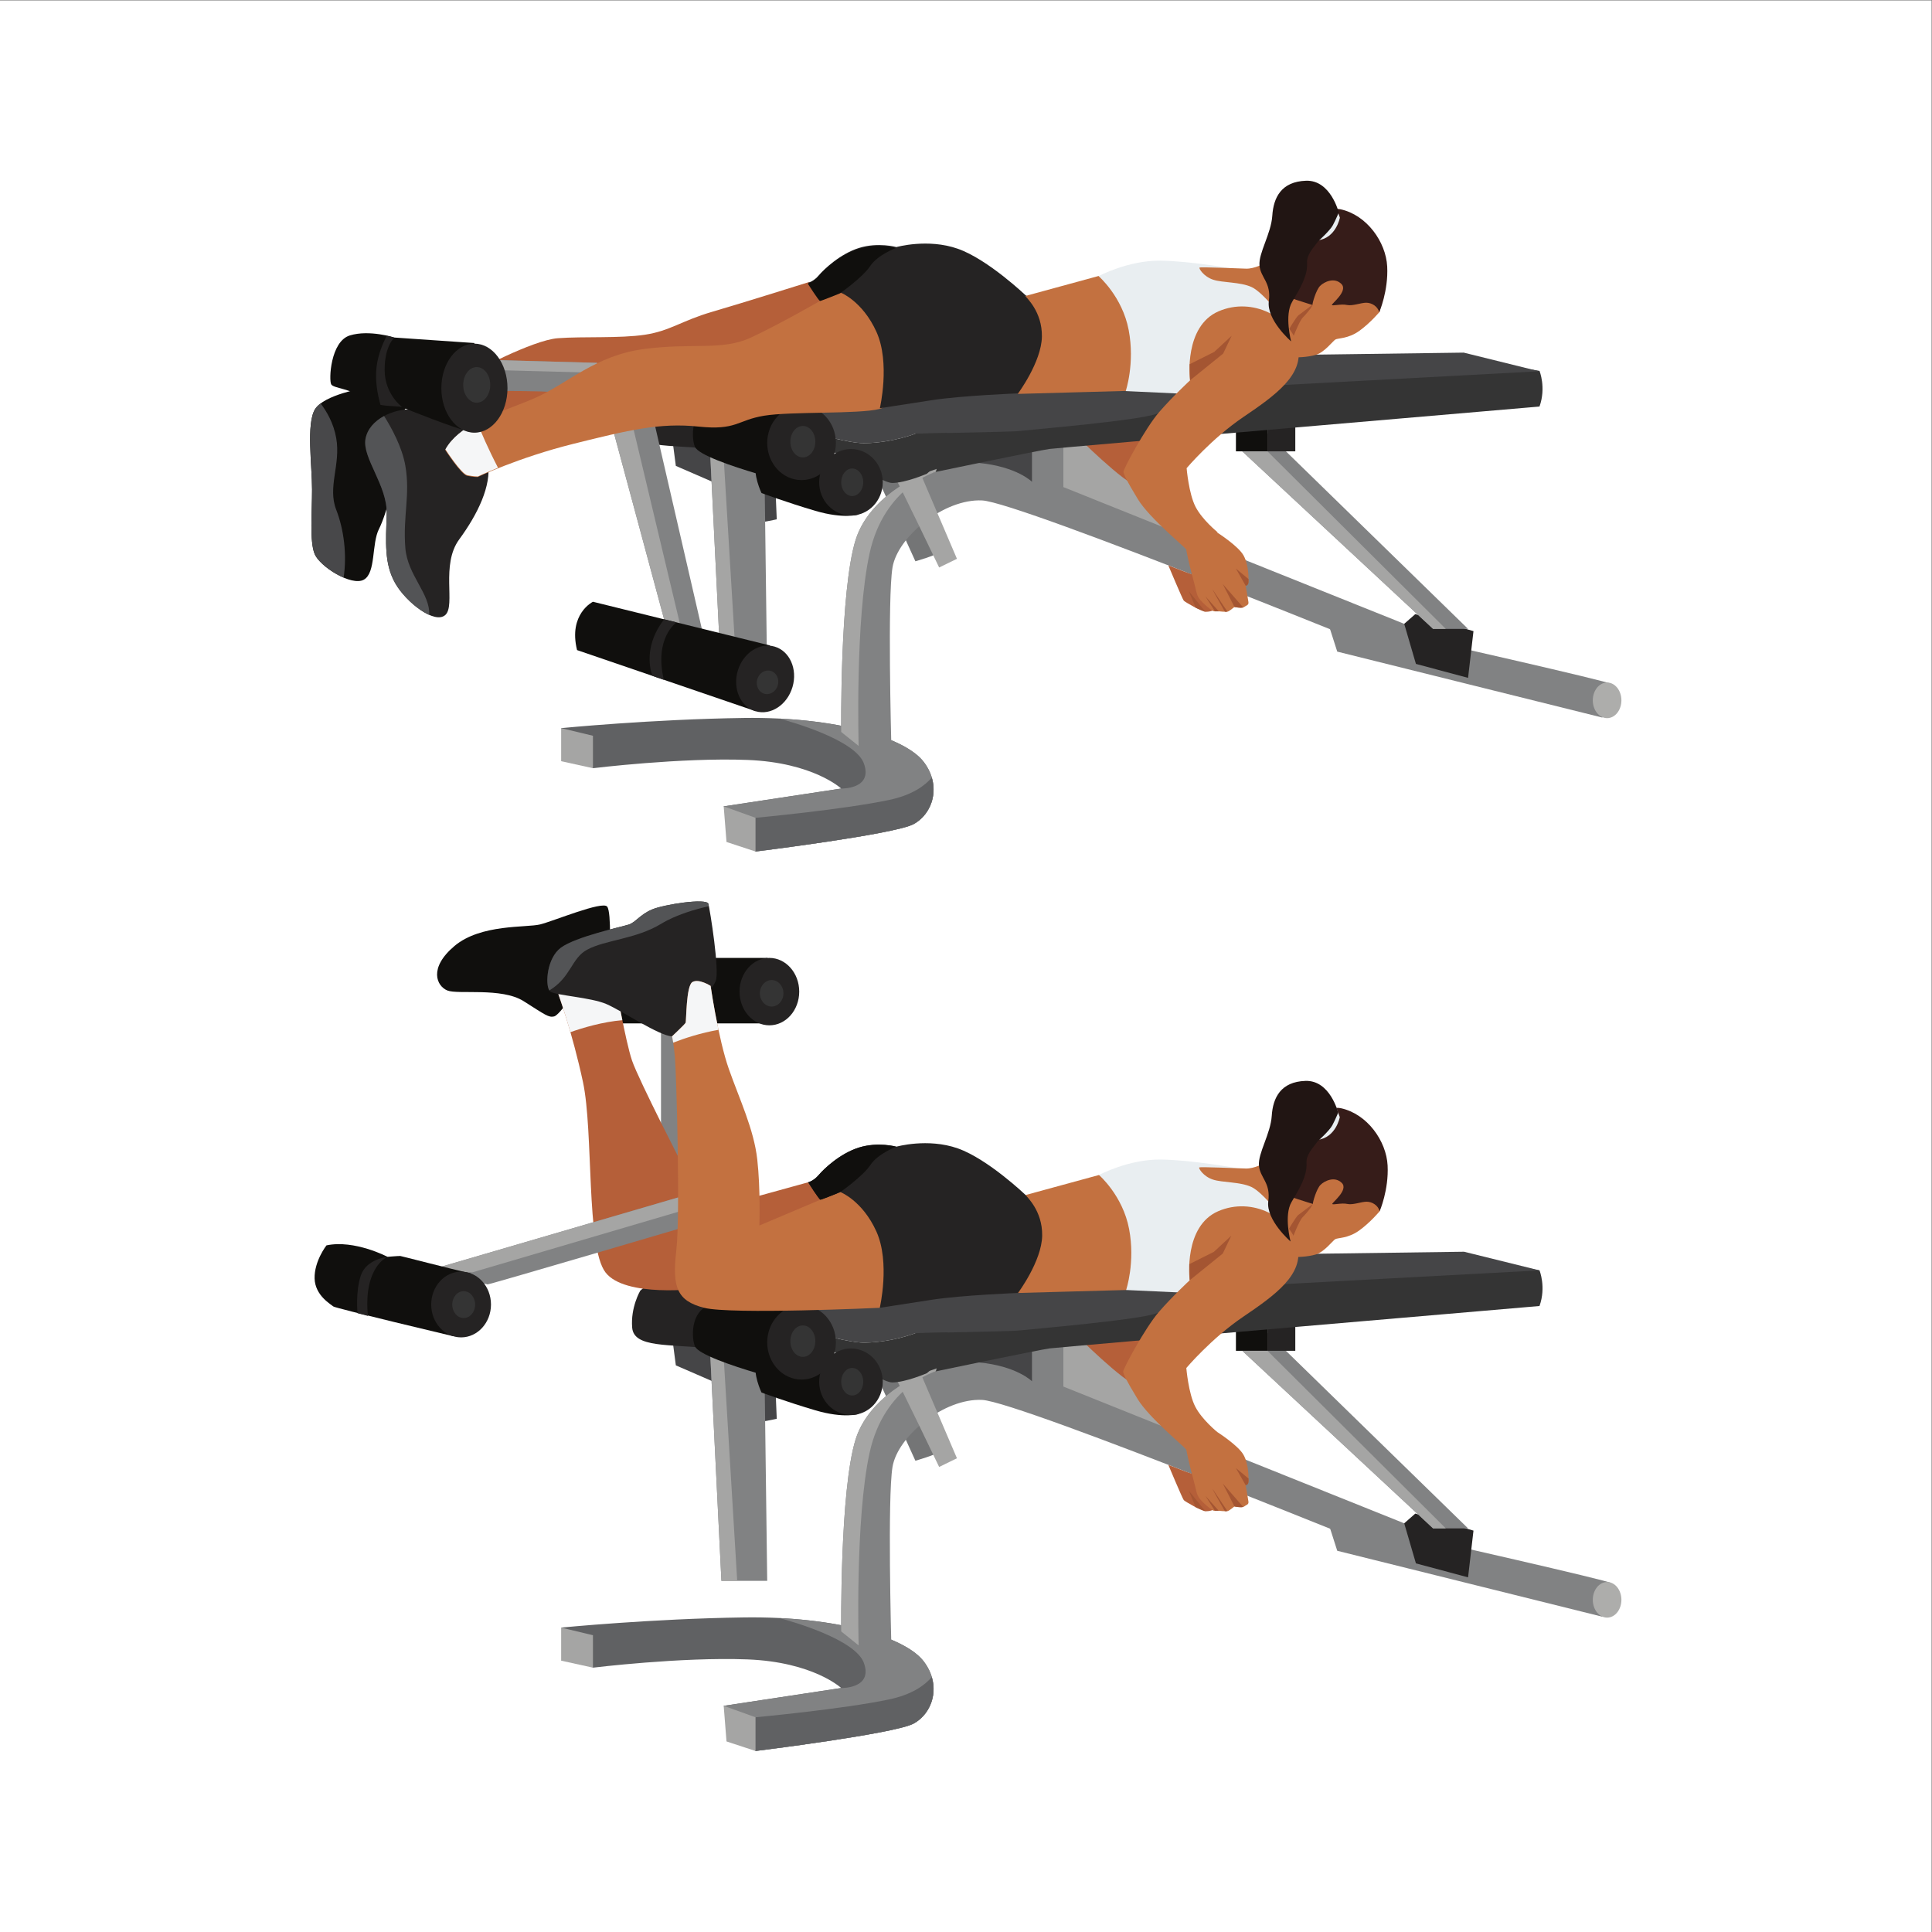 <?xml version="1.0" encoding="UTF-8" standalone="no"?>
<svg
   xmlns:dc="http://purl.org/dc/elements/1.1/"
   xmlns:cc="http://creativecommons.org/ns#"
   xmlns:rdf="http://www.w3.org/1999/02/22-rdf-syntax-ns#"
   xmlns:svg="http://www.w3.org/2000/svg"
   xmlns="http://www.w3.org/2000/svg"
   viewBox="0 0 2666.667 2666.667"
   height="2666.667"
   width="2666.667"
   xml:space="preserve"
   id="svg2"
   version="1.1"><rect x="0" y="0" width="2666.667" height="2666.667" fill="#808080" stroke="none"/><defs
     id="defs6" /><g
     transform="matrix(1.333,0,0,-1.333,0,2666.667)"
     id="g10"><g
       transform="scale(0.1)"
       id="g12"><g
         transform="scale(1.227)"
         id="g14"><path
           id="path16"
           style="fill:#ffffff;fill-opacity:1;fill-rule:nonzero;stroke:none"
           d="M 16300,0 H 0 V 16300 H 16300 V 0" /></g><path
         id="path18"
         style="fill:#b55f39;fill-opacity:1;fill-rule:nonzero;stroke:none"
         d="m 12042,14717.1 h -1031.2 v 1031.1 H 12042 v -1031.1" /><path
         id="path20"
         style="fill:#606163;fill-opacity:1;fill-rule:nonzero;stroke:none"
         d="m 5810.5,12465.5 c 0,0 936.17,92.2 1893.81,105.4 957.64,13.1 1668.86,-204.2 1859.83,-454.4 190.98,-250.3 92.2,-540 -105.37,-645.4 -197.55,-105.3 -1635.7,-283.2 -1635.7,-283.2 l -329.54,467.6 1216.71,184.4 c 0,0 -288.05,270 -971.58,296.3 -683.53,26.4 -1598.89,-85.6 -1598.89,-85.6 l -329.27,414.9" /><path
         id="path22"
         style="fill:#818283;fill-opacity:1;fill-rule:nonzero;stroke:none"
         d="m 9564.14,12116.5 c -165.79,217.2 -723.73,409.6 -1494.56,448 139.96,-37.5 786.93,-222.6 874.95,-463.2 98.78,-270 -234.29,-261.4 -234.29,-261.4 l -1216.71,-184.4 329.54,-467.6 c 0,0 1438.15,177.9 1635.71,283.2 197.56,105.4 296.34,395.1 105.36,645.4" /><path
         id="path24"
         style="fill:#454547;fill-opacity:1;fill-rule:nonzero;stroke:none"
         d="m 8020.98,15154.1 21.95,-526.4 c 0,0 -198.26,-43.9 -219.86,-35.1 -21.61,8.8 -113.8,346.8 -109.41,507 4.39,160.3 -43.9,226.1 43.9,208.6 87.81,-17.6 263.42,-154.1 263.42,-154.1" /><path
         id="path26"
         style="fill:#454547;fill-opacity:1;fill-rule:nonzero;stroke:none"
         d="m 6967.32,15415.6 30.74,-234.7 495.47,-215.2 c 0,0 42,369.8 -53.32,465.9 -95.33,96.1 -270.94,135.6 -314.84,113.7 -43.9,-22 -158.05,-129.7 -158.05,-129.7" /><path
         id="path28"
         style="fill:#818283;fill-opacity:1;fill-rule:nonzero;stroke:none"
         d="M 7353.66,15308.2 7470,12949.5 h 474.15 l -30.62,2358.7 h -559.87" /><path
         id="path30"
         style="fill:#a5a5a4;fill-opacity:1;fill-rule:nonzero;stroke:none"
         d="m 7479.88,15488.2 153.5,-2538.7 H 7470 l -116.34,2358.7 126.22,180" /><path
         id="path32"
         style="fill:#252323;fill-opacity:1;fill-rule:nonzero;stroke:none"
         d="m 6629.28,15953.5 c 0,0 -100.98,-171.2 -83.42,-381.9 17.56,-210.7 373.17,-168.7 834.14,-216.1 460.98,-47.3 162.44,479.5 109.76,536.6 -52.68,57.1 -294.14,228.3 -465.37,250.2 -171.21,22 -395.11,-188.8 -395.11,-188.8" /><path
         id="path34"
         style="fill:#747576;fill-opacity:1;fill-rule:nonzero;stroke:none"
         d="m 9065.85,15099.6 412.69,-906.5 c 0,0 224.01,65.8 210.79,79 -13.24,13.2 -267.87,827.5 -267.87,827.5 h -355.61" /><path
         id="path36"
         style="fill:#454547;fill-opacity:1;fill-rule:nonzero;stroke:none"
         d="m 10466.3,15488.2 c -52.6,-13.2 -468.8,-198.8 -460.9,-237.1 7.8,-38.3 671.7,-350 698,-382.4 26.3,-32.5 197.6,-118.1 191,33.4 -6.6,151.4 -36.7,548.1 -90.5,603.5 -53.8,55.4 -337.6,-17.4 -337.6,-17.4" /><path
         id="path38"
         style="fill:#a5a5a4;fill-opacity:1;fill-rule:nonzero;stroke:none"
         d="m 11144.6,15494.8 c 0,0 493.9,-493.9 638.8,-526.9 144.9,-32.9 500.5,-661.8 500.5,-661.8 0,0 13.2,-260.1 -480.7,75.7 -493.9,335.9 -882.5,447.3 -941.7,470.6 -59.3,23.3 -9.8,519.2 -57.6,653.2 -47.8,134 -16.4,218.6 123.4,152.4 139.8,-66.1 177.8,-226.4 177.8,-226.4 l 39.5,63.2" /><g
         transform="scale(1.025)"
         id="g40"><path
           id="path42"
           style="fill:#818283;fill-opacity:1;fill-rule:nonzero;stroke:none"
           d="m 13406,13255.7 102.8,-321.2 2678.2,-666.3 c 0,0 113,314.9 87.3,340.6 -25.7,25.6 -1866.3,441.3 -1866.3,441.3 l -1002,205.6" /></g><path
         id="path44"
         style="fill:#818283;fill-opacity:1;fill-rule:nonzero;stroke:none"
         d="m 10685.8,15418.7 v -402.6 c 0,0 -155.4,157.4 -549.6,195.3 -394.25,37.9 -1112.05,-269.8 -1276.69,-796.6 C 8694.88,13887.9 8710.24,12426 8710.24,12426 l 180.72,-144.9 337.33,52.7 c 0,0 -39.51,1476.2 13.17,1795.1 52.69,318.8 533.41,713.9 928.54,694.2 395.1,-19.8 4491.2,-1692.5 4491.2,-1692.5 l 59.3,342.5 -3709.7,1488.3 v 696.6 l -325,-239.3" /><g
         transform="scale(1.03)"
         id="g46"><path
           id="path48"
           style="fill:#adadab;fill-opacity:1;fill-rule:nonzero;stroke:none"
           d="m 16300,12381.8 c 0,-98.9 -64.4,-179 -143.8,-179 -79.5,0 -143.9,80.1 -143.9,179 0,98.8 64.4,179 143.9,179 79.4,0 143.8,-80.2 143.8,-179" /></g><path
         id="path50"
         style="fill:#252323;fill-opacity:1;fill-rule:nonzero;stroke:none"
         d="m 14654.6,13646.1 -114.6,-100.6 121.2,-414.9 540,-144.8 56,484 -602.6,176.3" /><path
         id="path52"
         style="fill:#818283;fill-opacity:1;fill-rule:nonzero;stroke:none"
         d="m 12928.2,15415.6 -65.3,-84 1976.1,-1838.8 h 362.2 l -2110.6,2057.7 -162.4,-134.9" /><path
         id="path54"
         style="fill:#100f0d;fill-opacity:1;fill-rule:nonzero;stroke:none"
         d="m 13123.9,15331.6 h -326.4 v 326.4 h 326.4 v -326.4" /><path
         id="path56"
         style="fill:#252323;fill-opacity:1;fill-rule:nonzero;stroke:none"
         d="m 13123.9,15331.6 h 288.3 v 371.7 h -288.3 v -371.7" /><path
         id="path58"
         style="fill:#343434;fill-opacity:1;fill-rule:nonzero;stroke:none"
         d="m 15624.8,16216.4 316.1,-52.1 c 0,0 70.3,-171.2 0,-368.8 0,0 -4967.5,-425.9 -5072.9,-439 -105.3,-13.2 -1270.93,-256.9 -1270.93,-256.9 l -118.53,414.9 c 0,0 1560.76,377.6 2739.46,416 l 939.5,84.5 2467.3,201.4" /><g
         transform="scale(1.007)"
         id="g60"><path
           id="path62"
           style="fill:#454547;fill-opacity:1;fill-rule:nonzero;stroke:none"
           d="m 13455.5,16218.3 1595.2,21.8 775.8,-191.8 -2763.4,-148.2 274.6,399.9 117.8,-81.7" /></g><path
         id="path64"
         style="fill:#454547;fill-opacity:1;fill-rule:nonzero;stroke:none"
         d="m 7733.42,15745 c 0,0 935.12,-335.8 1224.87,-329.3 289.76,6.6 520.25,98.8 520.25,98.8 0,0 1025.16,19.8 1062.46,26.4 37.3,6.5 1392,118.9 1457.5,192 65.6,73.2 320.5,65.9 320.5,197.6 0,131.7 847.3,97.7 -101,209.6 -948.3,112 -2205.9,6.6 -2528.67,0 -322.75,-6.6 -1955.91,-395.1 -1955.91,-395.1" /><path
         id="path66"
         style="fill:#100f0d;fill-opacity:1;fill-rule:nonzero;stroke:none"
         d="m 8824.39,14807.7 66.57,-130.3 c 0,0 -149.98,-49.7 -448.52,38.1 -298.53,87.8 -557.56,184.4 -557.56,184.4 0,0 -96.58,206.3 -48.29,302.9 48.29,96.6 137.19,204.1 347.14,152.7 209.93,-51.3 263.65,-18.4 375.32,-122.9 111.68,-104.4 265.34,-424.9 265.34,-424.9" /><path
         id="path68"
         style="fill:#100f0d;fill-opacity:1;fill-rule:nonzero;stroke:none"
         d="m 8299.76,15033.8 c 0,0 -199.76,-11 -458.78,65.8 -259.02,76.9 -610.24,195.4 -645.36,278.8 -35.13,83.4 -48.3,358.5 149.26,425.1 197.56,66.6 954.88,0 954.88,0 v -769.7" /><path
         id="path70"
         style="fill:#a5a5a4;fill-opacity:1;fill-rule:nonzero;stroke:none"
         d="m 9004.38,14276.5 c 151.47,691.4 685.51,842.5 685.51,842.5 0,0 3.39,11.4 9.11,30.7 -351.34,-113.9 -726.26,-372.6 -839.49,-734.9 C 8694.88,13887.9 8710.24,12426 8710.24,12426 l 180.72,-144.9 c 0,0 -38.04,1303.9 113.42,1995.4" /><path
         id="path72"
         style="fill:#606163;fill-opacity:1;fill-rule:nonzero;stroke:none"
         d="m 9204.43,11721.4 c -481.02,-101 -1381.36,-184.4 -1381.36,-184.4 0,0 -89.53,-9.3 -231.87,-20.1 l 231.87,-329 c 0,0 1438.15,177.9 1635.71,283.2 155.56,83 249.76,280.3 189.59,482.6 -72.22,-84.9 -204.28,-182 -443.94,-232.3" /><path
         id="path74"
         style="fill:#a5a5a4;fill-opacity:1;fill-rule:nonzero;stroke:none"
         d="m 13123.9,15331.6 1846.8,-1838.8 H 14839 l -1976.1,1838.8 h 261" /><path
         id="path76"
         style="fill:#a5a5a4;fill-opacity:1;fill-rule:nonzero;stroke:none"
         d="m 9280.97,15033.8 c 21.94,-24.2 443.41,-904.9 443.41,-904.9 l 184.39,90 -430.23,1005.9 -197.57,-191" /><path
         id="path78"
         style="fill:#343434;fill-opacity:1;fill-rule:nonzero;stroke:none"
         d="m 9810.61,15521.2 c -184.86,-3.8 -332.07,-6.7 -332.07,-6.7 0,0 -230.49,-92.2 -520.25,-98.8 -120.17,-2.7 -351.35,53.5 -580.78,120.2 l -9.7,-37.8 c 0,0 732.07,-493.9 870.36,-493.9 138.29,0 358.9,95.4 358.9,95.4 0,0 321.7,267 213.54,421.6 v 0" /><path
         id="path80"
         style="fill:#252323;fill-opacity:1;fill-rule:nonzero;stroke:none"
         d="m 8655.37,15418.7 c 0,-212.6 -159.21,-384.9 -355.61,-384.9 -196.4,0 -355.61,172.3 -355.61,384.9 0,212.5 159.21,384.8 355.61,384.8 196.4,0 355.61,-172.3 355.61,-384.8" /><path
         id="path82"
         style="fill:#343434;fill-opacity:1;fill-rule:nonzero;stroke:none"
         d="m 8442.44,15431.6 c 0,-90 -57.91,-162.9 -129.36,-162.9 -71.44,0 -129.35,72.9 -129.35,162.9 0,90 57.91,162.9 129.35,162.9 71.45,0 129.36,-72.9 129.36,-162.9" /><path
         id="path84"
         style="fill:#252323;fill-opacity:1;fill-rule:nonzero;stroke:none"
         d="m 9140.48,15011.4 c 0,-190.1 -147.41,-344.2 -329.26,-344.2 -181.85,0 -329.27,154.1 -329.27,344.2 0,190 147.42,344.1 329.27,344.1 181.85,0 329.26,-154.1 329.26,-344.1" /><path
         id="path86"
         style="fill:#343434;fill-opacity:1;fill-rule:nonzero;stroke:none"
         d="m 8938.54,15011.4 c 0,-78.8 -51.11,-142.7 -114.15,-142.7 -63.04,0 -114.15,63.9 -114.15,142.7 0,78.8 51.11,142.7 114.15,142.7 63.04,0 114.15,-63.9 114.15,-142.7" /><path
         id="path88"
         style="fill:#a5a5a4;fill-opacity:1;fill-rule:nonzero;stroke:none"
         d="m 5810.5,12465.5 v -342.4 l 329.27,-72.5 v 335.9 l -329.27,79" /><path
         id="path90"
         style="fill:#a5a5a4;fill-opacity:1;fill-rule:nonzero;stroke:none"
         d="m 7493.53,11655.5 29.16,-368.8 300.38,-98.8 v 349.1 l -329.54,118.5" /><path
         id="path92"
         style="fill:#100f0d;fill-opacity:1;fill-rule:nonzero;stroke:none"
         d="m 3766.85,15986.7 c 0,0 -412.68,-69.3 -504.88,-219 -92.19,-149.7 -30.72,-580 -30.72,-830.2 0,-250.3 -26.35,-535.6 26.33,-667.3 52.69,-131.7 381.96,-338.1 509.27,-267.8 127.32,70.2 79.02,373.1 158.05,526.8 79.02,153.7 187.26,588.3 188.02,645.4 0.76,57 40.27,492.8 35.88,522.9 -4.39,30.2 153.66,188.3 153.66,188.3 0,0 -395.12,166.8 -465.37,133.9 -70.24,-33 -70.24,-33 -70.24,-33" /><path
         id="path94"
         style="fill:#48484a;fill-opacity:1;fill-rule:nonzero;stroke:none"
         d="m 3481.48,14726.8 c -92.19,237 48.3,465.3 0,741.9 -27.61,158.2 -102.56,281.8 -161.71,358.7 -24.41,-18.3 -44.51,-38.1 -57.8,-59.7 -92.19,-149.7 -30.72,-580 -30.72,-830.2 0,-250.3 -26.35,-535.6 26.33,-667.3 32.47,-81.2 169.96,-190.6 300.5,-246.3 36,239 2.35,499.9 -76.6,702.9" /><path
         id="path96"
         style="fill:#818283;fill-opacity:1;fill-rule:nonzero;stroke:none"
         d="m 6337.33,15594.5 586.09,-2176 349.03,52.7 -533.42,2313.6 -401.7,-190.3" /><path
         id="path98"
         style="fill:#a5a5a4;fill-opacity:1;fill-rule:nonzero;stroke:none"
         d="m 6501.96,15803.5 563.51,-2363.6 -142.05,-21.4 -586.09,2176 164.63,209" /><path
         id="path100"
         style="fill:#252323;fill-opacity:1;fill-rule:nonzero;stroke:none"
         d="m 4884.35,15352.5 c 0,0 -26.59,184.5 -46.28,198.7 -19.7,14.1 -342.44,207.2 -557.56,216 -215.12,8.8 -460.98,-109.7 -496.1,-307.3 -35.12,-197.5 228.3,-482.9 219.51,-777 -8.78,-294.2 -26.34,-513.7 87.81,-715.7 114.14,-201.9 412.68,-430.2 520.24,-329.2 107.56,100.9 -50.49,518 142.68,781.4 193.17,263.5 335.06,556.7 298.53,794.7 -36.52,237.9 -168.83,138.4 -168.83,138.4" /><g
         transform="scale(1.048)"
         id="g102"><path
           id="path104"
           style="fill:#b55f39;fill-opacity:1;fill-rule:nonzero;stroke:none"
           d="m 7987.39,16300 c 0,0 -649.56,-204 -951.28,-292 -301.73,-88 -414.88,-188.6 -663.17,-226.3 -248.29,-37.7 -609.73,-15.7 -861.17,-34.6 -251.44,-18.9 -839.18,-337.1 -839.18,-337.1 l 176.01,-463.8 c 0,0 -427.45,-207 427.44,0 854.88,206.9 1282.33,320 1665.78,426.9 383.44,106.8 963.85,31.4 1116.8,169.7 152.96,138.3 388.28,367.5 398.11,458.9 9.84,91.4 0,257.7 0,257.7 l -469.34,40.6" /></g><path
         id="path106"
         style="fill:#818283;fill-opacity:1;fill-rule:nonzero;stroke:none"
         d="m 5156.72,16276 1025.24,-28 c 0,0 -454.88,-317.9 -480.12,-304.1 -25.24,13.9 -582.8,13.2 -582.8,13.2 l 37.68,318.9" /><path
         id="path108"
         style="fill:#a5a5a4;fill-opacity:1;fill-rule:nonzero;stroke:none"
         d="m 5058.94,16174.4 1179.6,-30.5 -56.58,104.1 -1025.24,28 -97.78,-101.6" /><g
         transform="scale(1.041)"
         id="g110"><path
           id="path112"
           style="fill:#c37140;fill-opacity:1;fill-rule:nonzero;stroke:none"
           d="m 8157.14,16224.1 c 0,0 -402.59,-231.6 -687.13,-364.4 -284.56,-132.8 -578.59,-50.6 -1062.33,-113.8 -483.73,-63.2 -758.79,-341.4 -1078.12,-483.7 -319.33,-142.3 -746.16,-244.2 -901.08,-520.5 0,0 158.08,-244.6 218.16,-257.3 60.06,-12.6 104.33,-12.6 104.33,-12.6 0,0 401.53,193.2 951.67,330.5 550.12,137.4 863.52,211.8 1244.54,171.8 381.04,-40.1 383.71,63.7 652.46,107.9 268.73,44.2 935.85,14.2 1147.69,67.1 211.82,53 436.3,624.7 385.71,734.1 -50.59,109.3 -161.24,261.1 -192.86,308.5 -31.62,47.4 -584.91,108.3 -584.91,108.3 l -198.13,-75.9" /></g><g
         transform="scale(1.018)"
         id="g114"><path
           id="path116"
           style="fill:#100f0d;fill-opacity:1;fill-rule:nonzero;stroke:none"
           d="m 4764.79,16035.5 62.55,126.5 -815.33,56 c 0,0 -254.53,82 -452.97,21.6 -198.44,-60.4 -215.69,-457.3 -189.81,-498.3 25.88,-40.9 194.12,-40.9 327.86,-140.2 133.73,-99.2 368.89,-70.2 396.52,-90.6 27.64,-20.3 578.43,-229.5 619.42,-229.5 40.98,0 51.76,754.5 51.76,754.5" /></g><path
         id="path118"
         style="fill:#f5f6f7;fill-opacity:1;fill-rule:nonzero;stroke:none"
         d="m 4938.13,15636.6 c -139.34,-73.5 -258.04,-162.6 -326.16,-284.1 0,0 164.63,-254.8 227.2,-267.9 62.55,-13.2 108.65,-13.2 108.65,-13.2 0,0 76.62,36.8 208.9,90.1 -101.23,194.9 -175.57,368.3 -218.59,475.1" /><path
         id="path120"
         style="fill:#535456;fill-opacity:1;fill-rule:nonzero;stroke:none"
         d="m 4197.09,14331.6 c -26.34,329.3 52.69,548.8 0,851.7 -33.69,193.8 -144.55,394.6 -220.13,514.2 -98.62,-53.2 -174.24,-134.6 -192.55,-237.6 -35.12,-197.5 228.29,-482.9 219.51,-777 -8.78,-294.2 -26.34,-513.7 87.81,-715.7 74.07,-131 225.76,-273 352.55,-329.1 11.13,221.8 -224.36,408.2 -247.19,693.5" /><g
         transform="scale(1.009)"
         id="g122"><path
           id="path124"
           style="fill:#252323;fill-opacity:1;fill-rule:nonzero;stroke:none"
           d="m 5207.94,15843.2 c 0,-252.3 -151.94,-456.9 -339.36,-456.9 -187.43,0 -339.37,204.6 -339.37,456.9 0,252.3 151.94,456.8 339.37,456.8 187.42,0 339.36,-204.5 339.36,-456.8" /></g><path
         id="path126"
         style="fill:#343434;fill-opacity:1;fill-rule:nonzero;stroke:none"
         d="m 5076.24,16019.7 c 0,-101.9 -62.66,-184.4 -139.94,-184.4 -77.29,0 -139.94,82.5 -139.94,184.4 0,101.8 62.65,184.4 139.94,184.4 77.28,0 139.94,-82.6 139.94,-184.4" /><g
         transform="scale(1.014)"
         id="g128"><path
           id="path130"
           style="fill:#252323;fill-opacity:1;fill-rule:nonzero;stroke:none"
           d="m 3927.73,15950.8 c 0,251.2 99.6,329.2 99.6,329.2 0,0 -30.23,9.7 -78,20 -42.1,-80.6 -88.53,-192.8 -103.88,-316.7 -17.88,-144.3 12.22,-292.1 39.94,-389.1 105.62,-18.3 206.32,-11.5 223.86,-24.4 0,0 -181.52,129.9 -181.52,381" /></g><path
         id="path132"
         style="fill:#100f0d;fill-opacity:1;fill-rule:nonzero;stroke:none"
         d="m 6139.77,13774.1 c 0,0 -256.83,-125.2 -164.64,-500.5 l 1847.94,-632.2 151.1,679.8 -1834.4,452.9" /><path
         id="path134"
         style="fill:#252323;fill-opacity:1;fill-rule:nonzero;stroke:none"
         d="m 8206.21,12892.1 c -54.04,-185 -224.88,-297.8 -381.57,-252 -156.7,45.7 -239.91,232.8 -185.87,417.8 54.05,185 224.88,297.8 381.58,252 156.69,-45.8 239.9,-232.8 185.86,-417.8" /><path
         id="path136"
         style="fill:#343434;fill-opacity:1;fill-rule:nonzero;stroke:none"
         d="m 8054.62,12911.6 c -17.33,-65.6 -79.37,-106.2 -138.56,-90.5 -59.19,15.6 -93.13,81.5 -75.8,147.1 17.33,65.7 79.37,106.2 138.56,90.6 59.2,-15.6 93.13,-81.5 75.8,-147.2" /><path
         id="path138"
         style="fill:#252323;fill-opacity:1;fill-rule:nonzero;stroke:none"
         d="m 7005.02,13560.4 c 0,0 -233.86,-157.4 -131.39,-594.2 l -117.28,40.1 c 0,0 -120.75,272.2 120.29,585.9 l 156.69,-38.7" /><path
         id="path140"
         style="fill:#b55f39;fill-opacity:1;fill-rule:nonzero;stroke:none"
         d="m 12097.3,14151.1 c 0,0 147.1,-350.7 160.2,-365.7 13.2,-14.9 184.4,-112.6 223.9,-114.8 39.6,-2.2 104.8,13 105.1,41.6 0.3,28.7 -114.9,323.7 -151.1,368.8 -36.3,45.1 81.2,-63.6 8.7,-52.6 -72.4,11 -346.8,122.7 -346.8,122.7" /><path
         id="path142"
         style="fill:#a45532;fill-opacity:1;fill-rule:nonzero;stroke:none"
         d="m 12310.2,13882.4 70.3,-170.2 100.9,-41.6 z" /><g
         transform="scale(1.076)"
         id="g144"><path
           id="path146"
           style="fill:#252323;fill-opacity:1;fill-rule:nonzero;stroke:none"
           d="m 10119.6,15640.5 c -24.4,10.7 -248.87,108.6 -248.87,108.6 0,0 -363.14,346.9 -652.89,448.9 -289.71,102 -591.67,16.3 -591.67,16.3 0,0 -175.46,49 -359.09,-8.1 -183.6,-57.2 -338.67,-206.1 -387.64,-264.3 -48.96,-58.1 -102,-70.4 -102,-70.4 0,0 106.08,-167.3 118.32,-167.3 12.24,0 191.79,73.5 191.79,73.5 0,0 212.19,-81.6 346.84,-379.5 134.66,-297.9 32.65,-734.5 32.65,-734.5 0,0 208.1,32.7 501.89,77.6 293.8,44.8 828.37,65.2 828.37,65.2 0,0 444.7,183.7 436.6,302 -8.2,118.3 -28.6,191.8 -28.6,314.2 0,122.4 -85.7,217.8 -85.7,217.8" /></g><g
         transform="scale(1.052)"
         id="g148"><path
           id="path150"
           style="fill:#c37140;fill-opacity:1;fill-rule:nonzero;stroke:none"
           d="m 10092.4,16102.9 c 4.2,-12.5 166.9,-150.2 162.7,-400.6 -4.2,-250.3 -237.7,-563.2 -237.7,-563.2 l 1063.8,29.2 c 0,0 271.2,87.6 250.4,315 -21,227.4 -12.6,352.6 -121,527.8 -108.5,175.2 -396.4,288.9 -396.4,288.9 l -721.8,-197.1" /></g><g
         transform="scale(1.062)"
         id="g152"><path
           id="path154"
           style="fill:#e9eef1;fill-opacity:1;fill-rule:nonzero;stroke:none"
           d="m 11953.2,16145 102.3,66.1 c 0,0 -427.8,80.2 -740.7,84.6 -313.1,4.3 -603.4,-150.7 -603.4,-150.7 0,0 231.5,-199.4 293.4,-525.8 62,-326.5 -28.9,-595.1 -28.9,-595.1 l 619.8,-28.9 c 0,0 789.3,161.1 785.2,227.3 -4.1,66.1 153.8,230.2 196.7,423 43,192.7 187.6,320.8 30.6,415.9 -157,95 -655,83.6 -655,83.6" /></g><g
         transform="scale(1.06)"
         id="g156"><path
           id="path158"
           style="fill:#c37140;fill-opacity:1;fill-rule:nonzero;stroke:none"
           d="m 12352.6,16300 c 0,0 -98.5,-53.9 -179.2,-51.8 -80.8,2.1 -447.4,18.7 -455.7,10.4 -8.3,-8.3 39.3,-87 132.6,-118.1 93.2,-31.1 265,-20.7 376.9,-72.5 111.9,-51.8 301.4,-302.4 301.4,-302.4 0,0 116,34.2 91.2,155.3 -24.9,121.2 -105.7,310.7 -139.9,341.8 -34.1,31.1 -127.3,37.3 -127.3,37.3" /></g><g
         transform="scale(1.072)"
         id="g160"><path
           id="path162"
           style="fill:#c37140;fill-opacity:1;fill-rule:nonzero;stroke:none"
           d="m 13327.9,15651.8 c 0,0 -92,-110.6 -199.6,-187.4 -107.5,-76.8 -205.8,-67.5 -230.4,-82.9 -24.6,-15.4 -104.4,-122.9 -187.4,-147.5 -82.9,-24.5 -187.3,-24.5 -187.3,-24.5 0,0 -144.4,104.3 -138.3,199.7 6.2,95.3 -0.4,248.8 -0.2,371.6 0.2,122.9 -67.4,153.6 21.7,227.4 89.1,73.7 250,111.2 403,143.1 153,32 260.5,148.7 346.5,44.3 86,-104.5 178.2,-430.1 172,-543.8" /></g><g
         transform="scale(1.098)"
         id="g164"><path
           id="path166"
           style="fill:#361c19;fill-opacity:1;fill-rule:nonzero;stroke:none"
           d="m 12377.3,15343.7 c -3,12 33,140.9 71.9,179.8 39,39 135,84 200.9,18 65.9,-65.9 -93,-185.8 -90,-197.8 3,-12 87,12 141,0 53.9,-12 131.9,21 182.8,21 51,0 108,-33 122.9,-90 0,0 87,200.9 75,431.7 -12,230.9 -191.9,485.7 -440.7,539.6 -248.8,54 -722.5,-518.6 -722.5,-518.6 0,0 152.9,-248.8 158.9,-272.8 6,-24 299.8,-110.9 299.8,-110.9" /></g><g
         transform="scale(1.095)"
         id="g168"><path
           id="path170"
           style="fill:#e9eef1;fill-opacity:1;fill-rule:nonzero;stroke:none"
           d="m 12539.7,16257.6 98.3,42.4 32.4,-88.6 c 0,0 -36.1,-194.4 -210.4,-214.5 -174.4,-20 79.7,260.7 79.7,260.7" /></g><g
         transform="scale(1.034)"
         id="g172"><path
           id="path174"
           style="fill:#a45532;fill-opacity:1;fill-rule:nonzero;stroke:none"
           d="m 13148.8,16300 -23.4,-40.3 c 0,0 -45.3,-59.5 -80,-93.5 -34.7,-33.9 -104.4,-217.3 -104.4,-217.3 0,0 -44.6,58.9 -49.4,65.3 -5,6.4 91.6,160.5 108.5,173.3 17,12.7 148.7,112.5 148.7,112.5" /></g><g
         transform="scale(1.039)"
         id="g176"><path
           id="path178"
           style="fill:#c37140;fill-opacity:1;fill-rule:nonzero;stroke:none"
           d="m 11859.6,15463.2 c -4.3,21.1 -59.2,538.8 283.2,687.8 342.3,149 722.7,-62.3 790.3,-345.5 67.7,-283.2 -221.3,-490.3 -539.6,-705.8 -318.4,-215.6 -567.7,-511.4 -567.7,-511.4 0,0 21.1,-253.6 88.7,-384.6 67.6,-131.1 219.8,-253.6 219.8,-253.6 0,0 -304.3,-198.7 -308.5,-177.5 -4.3,21.1 -367.8,312.7 -486.1,507.1 -118.3,194.5 -139.5,245.2 -143.7,270.5 -4.2,25.4 219.8,439.6 355,596 135.3,156.4 308.6,317 308.6,317" /></g><g
         transform="scale(1.014)"
         id="g180"><path
           id="path182"
           style="fill:#a45532;fill-opacity:1;fill-rule:nonzero;stroke:none"
           d="m 12577,16300 -86.6,-181.9 -337.8,-272.8 -4.3,164.3 251.1,125.8 177.6,164.6" /></g><path
         id="path184"
         style="fill:#c37140;fill-opacity:1;fill-rule:nonzero;stroke:none"
         d="m 12283.9,14306.1 c 0,0 23,-124 65.8,-278.8 42.8,-154.7 36.3,-171.2 65.9,-217.3 29.6,-46.1 138.3,-135 154.8,-135 16.4,0 49.3,0 49.3,0 0,0 83.5,-9.9 101,0 17.6,9.9 61.5,45 61.5,45 0,0 79,-17.6 101,0 21.9,17.6 48.2,17.6 43.9,50.5 -4.4,32.9 -28.6,169 -28.6,169 0,0 27.3,2.2 29,37.3 1.7,35.2 3.9,177.8 -50.9,276.6 -54.9,98.8 -272.2,237.1 -272.2,237.1 0,0 -155.9,6.6 -195.4,-15.4 -39.5,-21.9 -125.1,-169 -125.1,-169" /><path
         id="path186"
         style="fill:#a45532;fill-opacity:1;fill-rule:nonzero;stroke:none"
         d="m 12580.2,13675 c 17.1,0 39.5,0 39.5,0 l -138.3,154.8 c 0,0 56.6,-89.2 98.8,-154.8" /><path
         id="path188"
         style="fill:#a45532;fill-opacity:1;fill-rule:nonzero;stroke:none"
         d="m 12556.1,13900 c -6.6,6.6 81.3,-148.5 127.1,-229.3 10,-0.1 19.4,0.2 26.7,1.3 -49.7,70.2 -147.1,221.3 -153.8,228" /><path
         id="path190"
         style="fill:#a45532;fill-opacity:1;fill-rule:nonzero;stroke:none"
         d="m 12661.4,13957.1 120.8,-237.1 c 0,0 61,-13.5 90.7,-4.9 l -211.5,242" /><path
         id="path192"
         style="fill:#a45532;fill-opacity:1;fill-rule:nonzero;stroke:none"
         d="m 12927.5,13976.8 c 0.4,6.9 0.7,18 0.7,31.9 l -130.7,108.6 101,-177.8 c 0,0 27.3,2.2 29,37.3" /><g
         transform="scale(1.073)"
         id="g194"><path
           id="path196"
           style="fill:#100f0d;fill-opacity:1;fill-rule:nonzero;stroke:none"
           d="m 7913.59,15739.7 c 12.27,0 192.22,73.6 192.22,73.6 0,0 216.76,151.3 290.37,261.8 73.61,110.4 249.47,175.8 249.47,175.8 0,0 -175.86,49.1 -359.9,-8.2 -184.02,-57.2 -339.44,-206.5 -388.52,-264.8 -49.07,-58.2 -102.23,-70.5 -102.23,-70.5 0,0 106.32,-167.7 118.59,-167.7" /></g><g
         transform="scale(1.113)"
         id="g198"><path
           id="path200"
           style="fill:#211513;fill-opacity:1;fill-rule:nonzero;stroke:none"
           d="m 12150.4,16292.5 c -230,-7.6 -302.9,-156.6 -313.8,-324.8 -10.9,-168.2 -129.2,-348.1 -119.2,-463.4 10.1,-115.3 110.7,-157.5 87,-331.8 -23.6,-174.3 207.3,-374.8 207.3,-374.8 0,0 -64.8,243.9 9.5,368.1 74.3,124.2 145.1,242.6 138.9,361.1 -4.3,81.1 57.4,137.6 103.3,202.7 0.3,0.2 108.7,97.3 136.6,149.2 28,52.1 54.8,118 54.8,118 0,0 -74.3,303.2 -304.4,295.7" /></g><path
         id="path202"
         style="fill:#818283;fill-opacity:1;fill-rule:nonzero;stroke:none"
         d="M 7106.9,7779.8 H 6844.4 V 9408 h 262.5 V 7779.8" /><path
         id="path204"
         style="fill:#100f0d;fill-opacity:1;fill-rule:nonzero;stroke:none"
         d="M 7870.17,9408 H 6112.48 v 678.3 H 7948.54 L 7870.17,9408" /><path
         id="path206"
         style="fill:#100f0d;fill-opacity:1;fill-rule:nonzero;stroke:none"
         d="m 6317.57,10046.8 c -8.78,48.3 17.56,509.2 -30.73,570.7 -48.3,61.5 -553.17,-149.3 -693.66,-184.4 -140.48,-35.1 -614.63,6 -886.82,-223.1 -272.19,-229.1 -184.39,-416 -74.64,-460.8 109.76,-44.9 561.36,34.2 789.95,-110.7 228.59,-144.9 259.32,-171.2 316.39,-158.1 57.07,13.2 259.02,311.7 259.02,311.7 l 320.49,254.7" /><path
         id="path208"
         style="fill:#b55f39;fill-opacity:1;fill-rule:nonzero;stroke:none"
         d="m 8367.81,7762.8 -568.54,-156.9 c 0,0 -98.78,-390.8 -92.19,-410.6 6.58,-19.7 177.8,-181.1 434.63,-102.1 256.83,79.1 319.39,128.5 428.05,263.5 108.65,135 148.16,220.6 115.24,276.5 -32.92,56 -317.19,129.6 -317.19,129.6" /><path
         id="path210"
         style="fill:#b55f39;fill-opacity:1;fill-rule:nonzero;stroke:none"
         d="M 12042,5403.5 H 11010.8 V 6434.6 H 12042 V 5403.5" /><path
         id="path212"
         style="fill:#606163;fill-opacity:1;fill-rule:nonzero;stroke:none"
         d="m 5810.5,3151.9 c 0,0 936.17,92.2 1893.81,105.4 957.64,13.2 1668.86,-204.2 1859.83,-454.4 190.98,-250.2 92.2,-540 -105.37,-645.4 -197.55,-105.3 -1635.7,-283.1 -1635.7,-283.1 l -329.54,467.5 1216.71,184.4 c 0,0 -288.05,270 -971.58,296.4 -683.53,26.3 -1598.89,-85.6 -1598.89,-85.6 l -329.27,414.8" /><path
         id="path214"
         style="fill:#818283;fill-opacity:1;fill-rule:nonzero;stroke:none"
         d="m 9564.14,2802.9 c -165.79,217.2 -723.73,409.6 -1494.56,448 139.96,-37.5 786.93,-222.6 874.95,-463.2 98.78,-270 -234.29,-261.4 -234.29,-261.4 l -1216.71,-184.4 329.54,-467.5 c 0,0 1438.15,177.8 1635.71,283.1 197.56,105.4 296.34,395.2 105.36,645.4" /><path
         id="path216"
         style="fill:#454547;fill-opacity:1;fill-rule:nonzero;stroke:none"
         d="m 8020.98,5840.5 21.95,-526.4 c 0,0 -198.26,-43.9 -219.86,-35.1 -21.61,8.8 -113.8,346.8 -109.41,507.1 4.39,160.2 -43.9,226.1 43.9,208.5 87.81,-17.6 263.42,-154.1 263.42,-154.1" /><path
         id="path218"
         style="fill:#454547;fill-opacity:1;fill-rule:nonzero;stroke:none"
         d="m 6967.32,6102.1 30.74,-234.8 495.47,-215.1 c 0,0 42,369.7 -53.32,465.8 -95.33,96.1 -270.94,135.6 -314.84,113.7 -43.9,-22 -158.05,-129.6 -158.05,-129.6" /><path
         id="path220"
         style="fill:#818283;fill-opacity:1;fill-rule:nonzero;stroke:none"
         d="M 7353.66,5994.6 7470,3635.9 h 474.15 l -30.62,2358.7 h -559.87" /><path
         id="path222"
         style="fill:#a5a5a4;fill-opacity:1;fill-rule:nonzero;stroke:none"
         d="m 7479.88,6174.6 153.5,-2538.7 H 7470 l -116.34,2358.7 126.22,180" /><path
         id="path224"
         style="fill:#252323;fill-opacity:1;fill-rule:nonzero;stroke:none"
         d="m 6629.28,6640 c 0,0 -100.98,-171.3 -83.42,-382 17.56,-210.7 373.17,-168.7 834.14,-216 460.98,-47.4 162.44,479.4 109.76,536.5 -52.68,57.1 -294.14,228.3 -465.37,250.2 -171.21,22 -395.11,-188.7 -395.11,-188.7" /><path
         id="path226"
         style="fill:#747576;fill-opacity:1;fill-rule:nonzero;stroke:none"
         d="m 9065.85,5786.1 412.69,-906.6 c 0,0 224.01,65.8 210.79,79 -13.24,13.2 -267.87,827.6 -267.87,827.6 h -355.61" /><path
         id="path228"
         style="fill:#454547;fill-opacity:1;fill-rule:nonzero;stroke:none"
         d="m 10466.3,6174.6 c -52.6,-13.2 -468.8,-198.8 -460.9,-237.1 7.8,-38.3 671.7,-349.9 698,-382.4 26.3,-32.5 197.6,-118.1 191,33.4 -6.6,151.5 -36.7,548.1 -90.5,603.5 -53.8,55.4 -337.6,-17.4 -337.6,-17.4" /><path
         id="path230"
         style="fill:#a5a5a4;fill-opacity:1;fill-rule:nonzero;stroke:none"
         d="m 11144.6,6181.2 c 0,0 493.9,-493.9 638.8,-526.8 144.9,-33 500.5,-661.9 500.5,-661.9 0,0 13.2,-260.1 -480.7,75.8 -493.9,335.8 -882.5,447.3 -941.7,470.6 -59.3,23.3 -9.8,519.1 -57.6,653.1 -47.8,134.1 -16.4,218.6 123.4,152.4 139.8,-66.1 177.8,-226.4 177.8,-226.4 l 39.5,63.2" /><path
         id="path232"
         style="fill:#b55f39;fill-opacity:1;fill-rule:nonzero;stroke:none"
         d="m 5780.83,9712.1 c 0,0 146.01,-398.5 255.77,-912.1 109.75,-513.7 30.73,-1704.6 232.68,-1969.7 201.95,-265 965.75,-168.4 965.75,-168.4 l -140.39,1224.9 c 0,0 -481.75,935.1 -550.39,1137 -68.63,202 -174,812.4 -178.39,823.3 -4.39,10.9 -585.03,-135 -585.03,-135" /><path
         id="path234"
         style="fill:#f5f6f7;fill-opacity:1;fill-rule:nonzero;stroke:none"
         d="m 6444.13,9441.4 c -41.64,205.3 -75.8,399.6 -78.27,405.7 -4.39,10.9 -585.02,-135 -585.02,-135 0,0 56.5,-154.3 125.63,-394.5 127.48,44.8 334.39,107.1 537.66,123.8" /><g
         transform="scale(1.025)"
         id="g236"><path
           id="path238"
           style="fill:#818283;fill-opacity:1;fill-rule:nonzero;stroke:none"
           d="m 13406,4172.26 102.8,-321.16 2678.2,-666.22 c 0,0 113,314.83 87.3,340.47 -25.7,25.75 -1866.3,441.42 -1866.3,441.42 l -1002,205.49" /></g><path
         id="path240"
         style="fill:#818283;fill-opacity:1;fill-rule:nonzero;stroke:none"
         d="m 10685.8,6105.1 v -402.6 c 0,0 -155.4,157.5 -549.6,195.3 C 9741.95,5935.7 9024.15,5628 8859.51,5101.2 8694.88,4574.4 8710.24,3112.4 8710.24,3112.4 l 180.72,-144.9 337.33,52.7 c 0,0 -39.51,1476.2 13.17,1795.1 52.69,318.8 533.41,713.9 928.54,694.2 395.1,-19.8 4491.2,-1692.5 4491.2,-1692.5 l 59.3,342.5 -3709.7,1488.3 v 696.6 l -325,-239.3" /><g
         transform="scale(1.03)"
         id="g242"><path
           id="path244"
           style="fill:#adadab;fill-opacity:1;fill-rule:nonzero;stroke:none"
           d="m 16300,3339.36 c 0,-98.84 -64.4,-179.03 -143.8,-179.03 -79.5,0 -143.9,80.19 -143.9,179.03 0,98.84 64.4,179.03 143.9,179.03 79.4,0 143.8,-80.19 143.8,-179.03" /></g><path
         id="path246"
         style="fill:#818283;fill-opacity:1;fill-rule:nonzero;stroke:none"
         d="m 5048.79,6705.8 c 13.18,-4.4 2186.24,636.6 2186.24,636.6 l -213.62,263.5 -2582.86,-755.2 610.24,-144.9" /><path
         id="path248"
         style="fill:#a5a5a4;fill-opacity:1;fill-rule:nonzero;stroke:none"
         d="m 4890.75,6830.3 2228.17,655.3 -97.51,120.3 -2582.86,-755.2 452.2,-20.4" /><path
         id="path250"
         style="fill:#252323;fill-opacity:1;fill-rule:nonzero;stroke:none"
         d="m 14654.6,4332.5 -114.6,-100.6 121.2,-414.9 540,-144.8 56,484 -602.6,176.3" /><path
         id="path252"
         style="fill:#818283;fill-opacity:1;fill-rule:nonzero;stroke:none"
         d="m 12928.2,6102.1 -65.3,-84 1976.1,-1838.9 h 362.2 l -2110.6,2057.7 -162.4,-134.8" /><path
         id="path254"
         style="fill:#100f0d;fill-opacity:1;fill-rule:nonzero;stroke:none"
         d="m 13123.9,6018.1 h -326.4 v 326.3 h 326.4 v -326.3" /><path
         id="path256"
         style="fill:#252323;fill-opacity:1;fill-rule:nonzero;stroke:none"
         d="m 13123.9,6018.1 h 288.3 v 371.6 h -288.3 v -371.6" /><path
         id="path258"
         style="fill:#343434;fill-opacity:1;fill-rule:nonzero;stroke:none"
         d="m 15624.8,6902.8 316.1,-52.1 c 0,0 70.3,-171.2 0,-368.8 0,0 -4967.5,-425.8 -5072.9,-439 -105.3,-13.2 -1270.93,-256.8 -1270.93,-256.8 l -118.53,414.8 c 0,0 1560.76,377.6 2739.46,416 l 939.5,84.5 2467.3,201.4" /><path
         id="path260"
         style="fill:#454547;fill-opacity:1;fill-rule:nonzero;stroke:none"
         d="m 13552.7,7021.9 1606.8,22 781.4,-193.2 -2783.4,-149.3 276.6,402.8 118.6,-82.3" /><path
         id="path262"
         style="fill:#454547;fill-opacity:1;fill-rule:nonzero;stroke:none"
         d="m 7733.42,6431.4 c 0,0 935.12,-335.8 1224.87,-329.2 289.76,6.5 520.25,98.7 520.25,98.7 0,0 1025.16,19.8 1062.46,26.4 37.3,6.6 1392,118.9 1457.5,192 65.6,73.2 320.5,65.9 320.5,197.6 0,131.7 847.3,97.7 -101,209.6 -948.3,112 -2205.9,6.6 -2528.67,0 -322.75,-6.5 -1955.91,-395.1 -1955.91,-395.1" /><path
         id="path264"
         style="fill:#100f0d;fill-opacity:1;fill-rule:nonzero;stroke:none"
         d="m 8824.39,5494.1 66.57,-130.3 c 0,0 -149.98,-49.7 -448.52,38.1 -298.53,87.8 -557.56,184.4 -557.56,184.4 0,0 -96.58,206.3 -48.29,302.9 48.29,96.6 137.19,204.1 347.14,152.8 209.93,-51.4 263.65,-18.5 375.32,-122.9 111.68,-104.5 265.34,-425 265.34,-425" /><path
         id="path266"
         style="fill:#100f0d;fill-opacity:1;fill-rule:nonzero;stroke:none"
         d="m 8299.76,5720.2 c 0,0 -199.76,-11 -458.78,65.9 -259.02,76.8 -610.24,195.3 -645.36,278.7 -35.13,83.5 -48.3,358.5 149.26,425.1 197.56,66.6 954.88,0 954.88,0 v -769.7" /><path
         id="path268"
         style="fill:#a5a5a4;fill-opacity:1;fill-rule:nonzero;stroke:none"
         d="m 9004.38,4962.9 c 151.47,691.5 685.51,842.5 685.51,842.5 0,0 3.39,11.4 9.11,30.7 -351.34,-113.9 -726.26,-372.6 -839.49,-734.9 -164.63,-526.8 -149.27,-1988.8 -149.27,-1988.8 l 180.72,-144.9 c 0,0 -38.04,1303.9 113.42,1995.4" /><path
         id="path270"
         style="fill:#606163;fill-opacity:1;fill-rule:nonzero;stroke:none"
         d="m 9204.43,2407.8 c -481.02,-101 -1381.36,-184.4 -1381.36,-184.4 0,0 -89.53,-9.2 -231.87,-20.1 l 231.87,-328.9 c 0,0 1438.15,177.8 1635.71,283.1 155.56,83 249.76,280.3 189.59,482.6 -72.22,-84.9 -204.28,-182 -443.94,-232.3" /><path
         id="path272"
         style="fill:#a5a5a4;fill-opacity:1;fill-rule:nonzero;stroke:none"
         d="M 13123.9,6018.1 14970.7,4179.2 H 14839 l -1976.1,1838.9 h 261" /><path
         id="path274"
         style="fill:#a5a5a4;fill-opacity:1;fill-rule:nonzero;stroke:none"
         d="m 9280.97,5720.2 c 21.94,-24.1 443.41,-904.9 443.41,-904.9 l 184.39,90 -430.23,1005.9 -197.57,-191" /><path
         id="path276"
         style="fill:#343434;fill-opacity:1;fill-rule:nonzero;stroke:none"
         d="m 9810.61,6207.7 c -184.86,-3.9 -332.07,-6.8 -332.07,-6.8 0,0 -230.49,-92.2 -520.25,-98.7 -120.17,-2.8 -351.35,53.4 -580.78,120.1 l -9.7,-37.8 c 0,0 732.07,-493.9 870.36,-493.9 138.29,0 358.9,95.5 358.9,95.5 0,0 321.7,266.9 213.54,421.6 v 0" /><path
         id="path278"
         style="fill:#252323;fill-opacity:1;fill-rule:nonzero;stroke:none"
         d="m 8655.37,6105.1 c 0,-212.6 -159.21,-384.9 -355.61,-384.9 -196.4,0 -355.61,172.3 -355.61,384.9 0,212.5 159.21,384.8 355.61,384.8 196.4,0 355.61,-172.3 355.61,-384.8" /><path
         id="path280"
         style="fill:#343434;fill-opacity:1;fill-rule:nonzero;stroke:none"
         d="m 8442.44,6118 c 0,-90 -57.91,-162.9 -129.36,-162.9 -71.44,0 -129.35,72.9 -129.35,162.9 0,90 57.91,162.9 129.35,162.9 71.45,0 129.36,-72.9 129.36,-162.9" /><path
         id="path282"
         style="fill:#252323;fill-opacity:1;fill-rule:nonzero;stroke:none"
         d="m 9140.48,5697.8 c 0,-190.1 -147.41,-344.2 -329.26,-344.2 -181.85,0 -329.27,154.1 -329.27,344.2 0,190.1 147.42,344.2 329.27,344.2 181.85,0 329.26,-154.1 329.26,-344.2" /><path
         id="path284"
         style="fill:#252323;fill-opacity:1;fill-rule:nonzero;stroke:none"
         d="m 7259.27,9661.5 c 0,0 108.66,84.7 151.47,185.6 42.8,100.9 -59.27,736.4 -75.74,798.9 -16.46,62.6 -464.26,-6.6 -586.09,-59.2 -121.83,-52.7 -167.92,-131.7 -237.07,-154.8 -69.15,-23 -549.88,-125.1 -704.63,-240.4 -154.76,-115.2 -164.64,-414.8 -108.66,-454.3 55.98,-39.6 418.17,-59.3 579.51,-128.5 161.34,-69.1 547.68,-330.3 680.48,-334.7 132.81,-4.4 261.22,-93.3 307.32,31.8 46.1,125.1 -6.59,355.6 -6.59,355.6" /><path
         id="path286"
         style="fill:#343434;fill-opacity:1;fill-rule:nonzero;stroke:none"
         d="m 8938.54,5697.8 c 0,-78.8 -51.11,-142.7 -114.15,-142.7 -63.04,0 -114.15,63.9 -114.15,142.7 0,78.8 51.11,142.7 114.15,142.7 63.04,0 114.15,-63.9 114.15,-142.7" /><path
         id="path288"
         style="fill:#a5a5a4;fill-opacity:1;fill-rule:nonzero;stroke:none"
         d="m 5810.5,3151.9 v -342.4 l 329.27,-72.4 v 335.8 l -329.27,79" /><path
         id="path290"
         style="fill:#a5a5a4;fill-opacity:1;fill-rule:nonzero;stroke:none"
         d="m 7493.53,2341.9 29.16,-368.8 300.38,-98.7 v 349 l -329.54,118.5" /><path
         id="path292"
         style="fill:#c37140;fill-opacity:1;fill-rule:nonzero;stroke:none"
         d="m 6958.54,9274.1 c 0,0 131.71,122.9 140.49,140.5 8.78,17.5 4.39,381.9 70.24,421.4 65.86,39.6 188.78,-39.5 188.78,-39.5 0,0 79.03,-548.7 188.79,-860.5 109.75,-311.7 259.01,-623.4 294.14,-935.1 35.12,-311.7 21.95,-685.4 21.95,-685.4 l 632.19,267.3 206.34,79 509.27,5.5 c 0,0 363.04,-672.2 342.44,-764.5 -20.61,-92.2 -443.41,-439.5 -443.41,-439.5 0,0 -1539.84,-71.4 -1819.18,0 -279.35,71.3 -332.04,211.8 -288.13,589.3 43.9,377.6 0,1843.9 -13.17,1997.6 -13.18,153.6 -30.74,223.9 -30.74,223.9" /><path
         id="path294"
         style="fill:#535456;fill-opacity:1;fill-rule:nonzero;stroke:none"
         d="m 6080.5,10171.9 c 190.97,102.1 503.78,108.7 763.89,266.7 158.02,96 360.87,153.1 495.87,183.1 -2.19,11.2 -3.98,19.5 -5.26,24.3 -16.46,62.6 -464.26,-6.6 -586.09,-59.2 -121.83,-52.7 -167.93,-131.7 -237.07,-154.8 -69.14,-23 -549.88,-125.1 -704.63,-240.4 -144.04,-107.2 -162.54,-374.1 -119.28,-442.4 226.26,136.8 226.96,334.2 392.57,422.7" /><path
         id="path296"
         style="fill:#252323;fill-opacity:1;fill-rule:nonzero;stroke:none"
         d="m 8275.61,9737.3 c 0,-192.8 -138.34,-349.1 -309.01,-349.1 -170.66,0 -309,156.3 -309,349.1 0,192.7 138.34,349 309,349 170.67,0 309.01,-156.3 309.01,-349" /><path
         id="path298"
         style="fill:#343434;fill-opacity:1;fill-rule:nonzero;stroke:none"
         d="m 8112.07,9719.8 c 0,-75.7 -54.55,-137.1 -121.83,-137.1 -67.29,0 -121.83,61.4 -121.83,137.1 0,75.8 54.54,137.2 121.83,137.2 67.28,0 121.83,-61.4 121.83,-137.2" /><path
         id="path300"
         style="fill:#100f0d;fill-opacity:1;fill-rule:nonzero;stroke:none"
         d="m 3380.51,7109.7 c 0,0 -127.32,-162.4 -122.93,-342.4 4.39,-180 175.61,-272.2 193.17,-289.8 17.57,-17.5 1239.2,-307.6 1239.2,-307.6 l 186.53,648.6 c -218.87,50.2 -724.53,181.4 -732.07,181.5 -26.7,0.2 -131.7,-8.8 -131.7,-8.8 0,0 -342.45,180 -632.2,118.5" /><path
         id="path302"
         style="fill:#252323;fill-opacity:1;fill-rule:nonzero;stroke:none"
         d="m 4012.71,6991.2 c 0,0 -109.76,-43.9 -171.23,-223.9 -61.46,-180 -31.14,-388 -31.14,-388 l -108.22,27.9 c 0,0 -23.07,219.6 34,390.8 57.07,171.2 276.59,193.2 276.59,193.2" /><path
         id="path304"
         style="fill:#252323;fill-opacity:1;fill-rule:nonzero;stroke:none"
         d="m 5083.92,6497.3 c 0,-187.9 -138.57,-340.3 -309.51,-340.3 -170.94,0 -309.51,152.4 -309.51,340.3 0,187.9 138.57,340.2 309.51,340.2 170.94,0 309.51,-152.3 309.51,-340.2" /><path
         id="path306"
         style="fill:#343434;fill-opacity:1;fill-rule:nonzero;stroke:none"
         d="m 4919.83,6496.5 c 0,-76.9 -53.07,-139.2 -118.53,-139.2 -65.47,0 -118.54,62.3 -118.54,139.2 0,76.8 53.07,139.1 118.54,139.1 65.46,0 118.53,-62.3 118.53,-139.1" /><path
         id="path308"
         style="fill:#b55f39;fill-opacity:1;fill-rule:nonzero;stroke:none"
         d="m 12097.3,4837.5 c 0,0 147.1,-350.7 160.2,-365.7 13.2,-14.9 184.4,-112.6 223.9,-114.8 39.6,-2.2 104.8,13 105.1,41.6 0.3,28.7 -114.9,323.8 -151.1,368.8 -36.3,45.1 81.2,-63.5 8.7,-52.6 -72.4,11 -346.8,122.7 -346.8,122.7" /><path
         id="path310"
         style="fill:#a45532;fill-opacity:1;fill-rule:nonzero;stroke:none"
         d="m 12310.2,4568.9 70.3,-170.3 100.9,-41.6 z" /><path
         id="path312"
         style="fill:#252323;fill-opacity:1;fill-rule:nonzero;stroke:none"
         d="m 10887.8,7514.2 c -26.3,11.5 -267.8,116.9 -267.8,116.9 0,0 -390.7,373.1 -702.45,482.9 -311.7,109.7 -636.58,17.5 -636.58,17.5 0,0 -188.78,52.7 -386.34,-8.7 -197.55,-61.5 -364.39,-221.8 -417.07,-284.3 -52.68,-62.6 -109.75,-75.7 -109.75,-75.7 0,0 114.14,-180 127.31,-180 13.17,0 206.34,79 206.34,79 0,0 228.3,-87.8 373.17,-408.3 144.88,-320.5 35.13,-790.2 35.13,-790.2 0,0 223.9,35.1 539.99,83.4 316.1,48.3 891.25,70.2 891.25,70.2 0,0 478.5,197.6 469.7,324.9 -8.8,127.3 -30.7,206.3 -30.7,338 0,131.7 -92.2,234.4 -92.2,234.4" /><path
         id="path314"
         style="fill:#c37140;fill-opacity:1;fill-rule:nonzero;stroke:none"
         d="m 10620,7631.1 c 4.4,-13.2 175.6,-158.1 171.2,-421.5 -4.4,-263.4 -250.2,-592.7 -250.2,-592.7 l 1119.5,30.7 c 0,0 285.3,92.2 263.4,331.5 -22,239.3 -13.2,371 -127.3,555.4 -114.2,184.4 -417.1,304 -417.1,304 L 10620,7631.1" /><path
         id="path316"
         style="fill:#e9eef1;fill-opacity:1;fill-rule:nonzero;stroke:none"
         d="m 12698.8,7838.5 108.7,70.2 c 0,0 -454.5,85.2 -787,89.8 -332.6,4.6 -641,-160 -641,-160 0,0 245.9,-211.8 311.7,-558.7 65.9,-346.8 -30.7,-632.2 -30.7,-632.2 l 658.5,-30.7 c 0,0 838.5,171.2 834.2,241.5 -4.4,70.2 163.3,244.6 208.9,449.4 45.7,204.7 199.3,340.8 32.5,441.8 -166.8,101 -695.8,88.9 -695.8,88.9" /><path
         id="path318"
         style="fill:#c37140;fill-opacity:1;fill-rule:nonzero;stroke:none"
         d="m 13090.6,7960.3 c 0,0 -104.3,-57.1 -189.9,-54.9 -85.6,2.2 -474.1,19.8 -482.9,11 -8.8,-8.8 41.7,-92.2 140.5,-125.1 98.8,-32.9 280.9,-22 399.5,-76.8 118.5,-54.9 319.4,-320.5 319.4,-320.5 0,0 122.9,36.2 96.6,164.6 -26.4,128.4 -112,329.3 -148.2,362.2 -36.2,32.9 -135,39.5 -135,39.5" /><path
         id="path320"
         style="fill:#c37140;fill-opacity:1;fill-rule:nonzero;stroke:none"
         d="m 14285.8,7463.1 c 0,0 -98.7,-118.5 -214,-200.8 -115.2,-82.3 -220.6,-72.5 -246.9,-88.9 -26.4,-16.5 -112,-131.7 -200.9,-158.1 -88.9,-26.3 -200.8,-26.3 -200.8,-26.3 0,0 -154.8,111.8 -148.2,214 6.6,102.2 -0.4,266.7 -0.2,398.4 0.2,131.7 -72.3,164.6 23.2,243.7 95.5,79 268,119.2 432,153.4 164,34.3 279.2,159.4 371.4,47.4 92.2,-111.9 191,-460.9 184.4,-582.8" /><path
         id="path322"
         style="fill:#361c19;fill-opacity:1;fill-rule:nonzero;stroke:none"
         d="m 13594.4,7538.9 c -3.3,13.1 36.2,154.7 79,197.5 42.8,42.8 148.2,92.2 220.6,19.8 72.4,-72.5 -102.1,-204.2 -98.8,-217.3 3.3,-13.2 95.5,13.1 154.8,0 59.2,-13.2 144.9,23 200.8,23 56,0 118.6,-36.2 135,-98.8 0,0 95.5,220.6 82.3,474.2 -13.1,253.5 -210.7,533.4 -484,592.7 -273.3,59.2 -793.5,-569.7 -793.5,-569.7 0,0 167.9,-273.3 174.5,-299.6 6.6,-26.4 329.3,-121.8 329.3,-121.8" /><path
         id="path324"
         style="fill:#a45532;fill-opacity:1;fill-rule:nonzero;stroke:none"
         d="m 13594.4,7538.9 -24.2,-41.8 c 0,0 -46.8,-61.4 -82.7,-96.5 -35.8,-35.2 -107.9,-224.7 -107.9,-224.7 0,0 -46.1,60.8 -51.1,67.4 -5.1,6.7 94.7,166 112.2,179.2 17.6,13.2 153.7,116.4 153.7,116.4" /><path
         id="path326"
         style="fill:#c37140;fill-opacity:1;fill-rule:nonzero;stroke:none"
         d="m 12319,6748.6 c -4.4,22 -61.5,559.8 294.2,714.5 355.6,154.8 750.7,-64.7 820.9,-358.9 70.3,-294.1 -229.8,-509.2 -560.5,-733.1 -330.7,-224 -589.7,-531.3 -589.7,-531.3 0,0 21.9,-263.4 92.2,-399.5 70.2,-136.1 228.3,-263.4 228.3,-263.4 0,0 -316.1,-206.3 -320.5,-184.4 -4.4,22 -382,324.9 -504.9,526.9 -122.9,201.9 -144.9,254.6 -149.3,280.9 -4.3,26.4 228.3,456.6 368.8,619 140.5,162.5 320.5,329.3 320.5,329.3" /><path
         id="path328"
         style="fill:#a45532;fill-opacity:1;fill-rule:nonzero;stroke:none"
         d="m 12749.2,7209.6 -87.8,-184.4 -342.4,-276.6 -4.4,166.6 254.6,127.6 180,166.8" /><path
         id="path330"
         style="fill:#c37140;fill-opacity:1;fill-rule:nonzero;stroke:none"
         d="m 12283.9,4992.5 c 0,0 23,-124 65.8,-278.8 42.8,-154.7 36.3,-171.2 65.9,-217.3 29.6,-46.1 138.3,-135 154.8,-135 16.4,0 49.3,0 49.3,0 0,0 83.5,-9.8 101,0 17.6,9.9 61.5,45 61.5,45 0,0 79,-17.5 101,0 21.9,17.6 48.2,17.6 43.9,50.5 -4.4,32.9 -28.6,169 -28.6,169 0,0 27.3,2.2 29,37.4 1.7,35.1 3.9,177.8 -50.9,276.5 -54.9,98.8 -272.2,237.1 -272.2,237.1 0,0 -155.9,6.6 -195.4,-15.3 -39.5,-22 -125.1,-169.1 -125.1,-169.1" /><path
         id="path332"
         style="fill:#a45532;fill-opacity:1;fill-rule:nonzero;stroke:none"
         d="m 12580.2,4361.4 c 17.1,0 39.5,0 39.5,0 l -138.3,154.8 c 0,0 56.6,-89.2 98.8,-154.8" /><path
         id="path334"
         style="fill:#a45532;fill-opacity:1;fill-rule:nonzero;stroke:none"
         d="m 12556.1,4586.4 c -6.6,6.6 81.3,-148.5 127.1,-229.3 10,-0.1 19.4,0.2 26.7,1.3 -49.7,70.3 -147.1,221.3 -153.8,228" /><path
         id="path336"
         style="fill:#a45532;fill-opacity:1;fill-rule:nonzero;stroke:none"
         d="m 12661.4,4643.5 120.8,-237.1 c 0,0 61,-13.5 90.7,-4.9 l -211.5,242" /><path
         id="path338"
         style="fill:#a45532;fill-opacity:1;fill-rule:nonzero;stroke:none"
         d="m 12927.5,4663.3 c 0.4,6.8 0.7,17.9 0.7,31.8 l -130.7,108.6 101,-177.8 c 0,0 27.3,2.2 29,37.4" /><path
         id="path340"
         style="fill:#100f0d;fill-opacity:1;fill-rule:nonzero;stroke:none"
         d="m 8495.12,7582.8 c 13.17,0 206.34,79 206.34,79 0,0 232.69,162.4 311.71,281 79.02,118.5 267.8,188.7 267.8,188.7 0,0 -188.78,52.7 -386.34,-8.7 -197.55,-61.5 -364.39,-221.8 -417.07,-284.3 -52.68,-62.6 -109.75,-75.7 -109.75,-75.7 0,0 114.14,-180 127.31,-180" /><path
         id="path342"
         style="fill:#f5f6f7;fill-opacity:1;fill-rule:nonzero;stroke:none"
         d="m 7439.64,9341.7 c -50.4,238.3 -81.58,454.8 -81.58,454.8 0,0 -122.93,79.1 -188.79,39.5 -65.85,-39.5 -61.46,-403.9 -70.24,-421.4 -8.78,-17.6 -140.49,-140.5 -140.49,-140.5 0,0 5.26,-21.2 12.17,-65.3 120.4,46.7 285.75,100.9 468.93,132.9" /><path
         id="path344"
         style="fill:#e9eef1;fill-opacity:1;fill-rule:nonzero;stroke:none"
         d="m 13730,8487.9 107.6,46.5 35.5,-97 c 0,0 -39.5,-212.9 -230.4,-234.9 -191,-21.9 87.3,285.4 87.3,285.4" /><path
         id="path346"
         style="fill:#211513;fill-opacity:1;fill-rule:nonzero;stroke:none"
         d="m 13517.5,8812.8 c -255.9,-8.4 -337,-174.2 -349.1,-361.4 -12.1,-187.1 -143.8,-387.2 -132.6,-515.5 11.2,-128.2 123.1,-175.2 96.8,-369.1 -26.3,-193.9 230.6,-417 230.6,-417 0,0 -72.1,271.4 10.6,409.6 82.6,138.2 161.4,269.9 154.5,401.7 -4.8,90.2 63.9,153.1 114.9,225.5 0.4,0.3 121,108.2 152,166 31.1,57.9 60.9,131.2 60.9,131.2 0,0 -82.6,337.4 -338.6,329" /></g></g></svg>